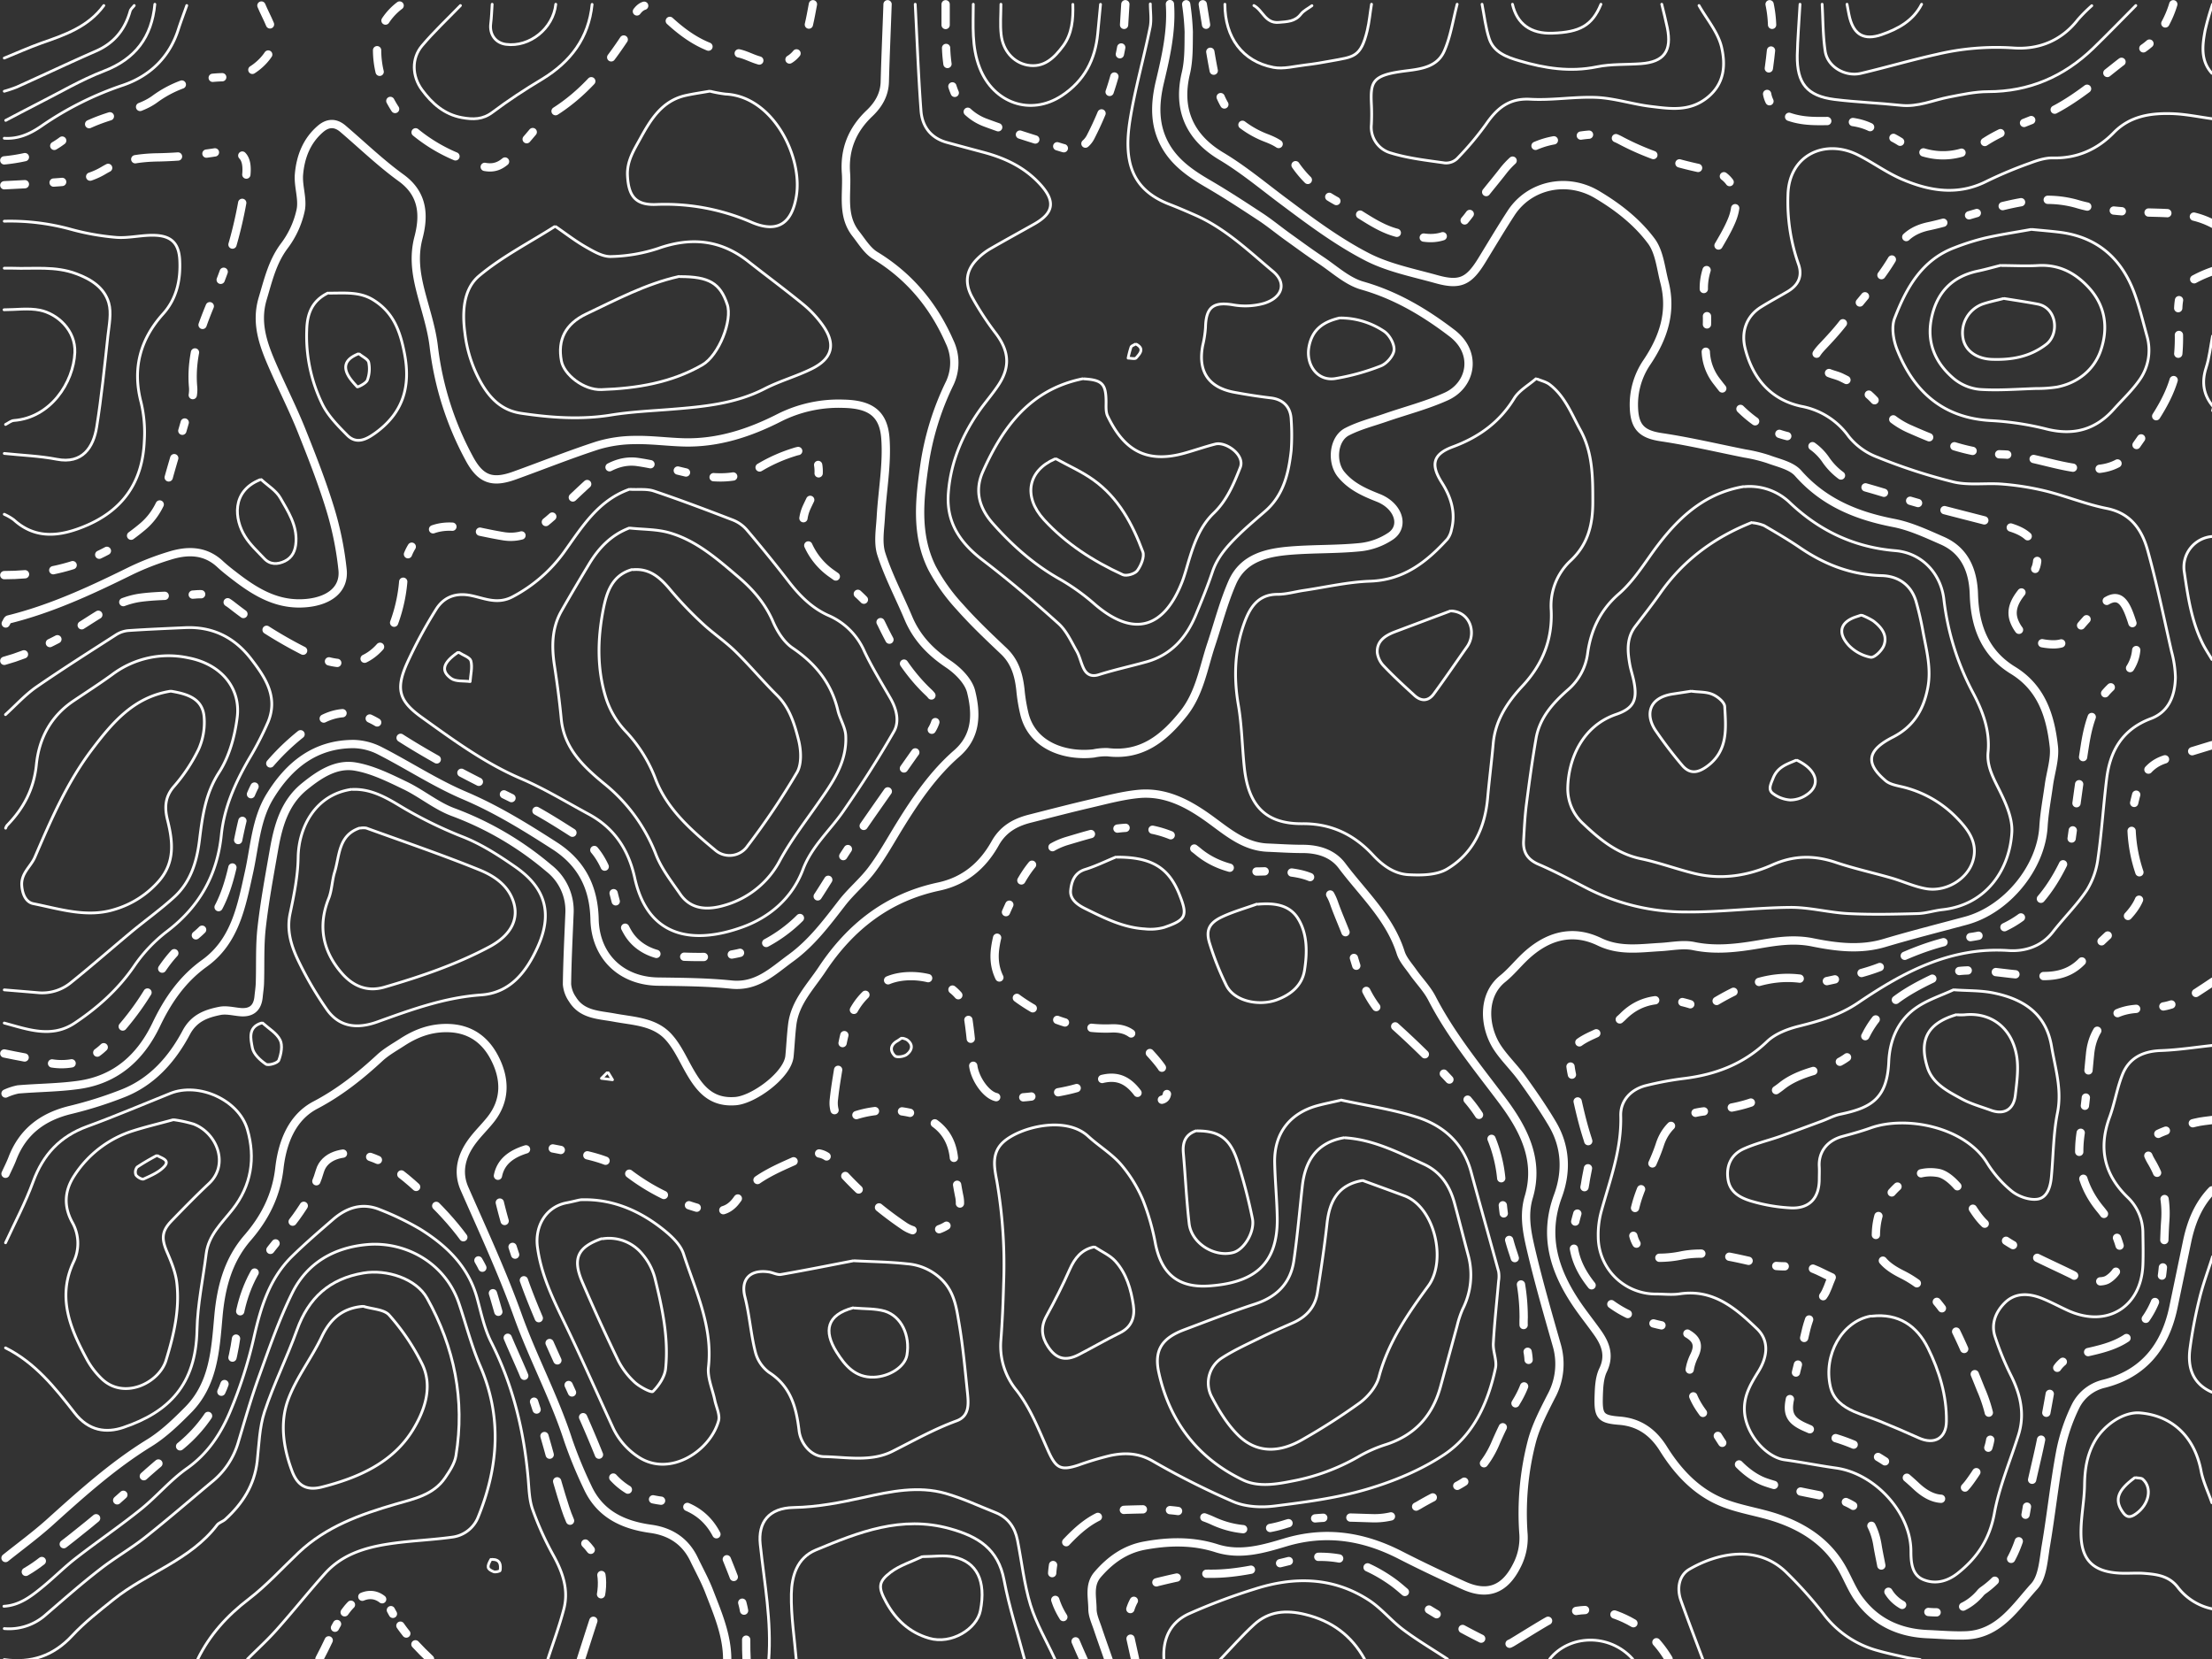<svg id="Layer_1" data-name="Layer 1" xmlns="http://www.w3.org/2000/svg" viewBox="0 0 800 600"><rect x="0" y="0" width="800" height="600" fill="#333333" stroke="none"/><defs><style>.cls-1,.cls-10,.cls-11,.cls-12,.cls-13,.cls-14,.cls-15,.cls-16,.cls-17,.cls-18,.cls-19,.cls-2,.cls-20,.cls-21,.cls-22,.cls-23,.cls-24,.cls-25,.cls-26,.cls-27,.cls-28,.cls-29,.cls-3,.cls-4,.cls-5,.cls-6,.cls-7,.cls-8,.cls-9{fill:none;stroke:#fff;stroke-linecap:round;stroke-linejoin:round;}.cls-1,.cls-10,.cls-11,.cls-12,.cls-13,.cls-14,.cls-15,.cls-16,.cls-17,.cls-18,.cls-19,.cls-2,.cls-20,.cls-21,.cls-22,.cls-23,.cls-24,.cls-25,.cls-26,.cls-27,.cls-28,.cls-29,.cls-3,.cls-4,.cls-5,.cls-7,.cls-8,.cls-9{stroke-width:3px;}.cls-2{stroke-dasharray:6.94 9.91 2.97 9.91;}.cls-3{stroke-dasharray:14.86 9.91 6.94 9.91 2.97 9.91;}.cls-4{stroke-dasharray:6.87 9.81 2.94 9.81;}.cls-5{stroke-dasharray:14.72 9.81 6.87 9.81 2.94 9.81;}.cls-7{stroke-dasharray:7.1 10.15 3.04 10.15;}.cls-8{stroke-dasharray:15.22 10.15 7.1 10.15 3.04 10.15;}.cls-9{stroke-dasharray:7.13 10.19 3.06 10.19;}.cls-10{stroke-dasharray:15.28 10.19 7.13 10.19 3.06 10.19;}.cls-11{stroke-dasharray:6.92 9.89 2.97 9.89;}.cls-12{stroke-dasharray:14.83 9.89 6.92 9.89 2.97 9.89;}.cls-13{stroke-dasharray:15 10 7 10 3 10;}.cls-14{stroke-dasharray:6.79 9.7 2.91 9.7;}.cls-15{stroke-dasharray:14.55 9.7 6.79 9.7 2.91 9.7;}.cls-16{stroke-dasharray:7.24 10.34 3.1 10.34;}.cls-17{stroke-dasharray:15.5 10.34 7.24 10.34 3.1 10.34;}.cls-18{stroke-dasharray:7.57 10.81 3.24 10.81;}.cls-19{stroke-dasharray:16.21 10.81 7.57 10.81 3.24 10.81;}.cls-20{stroke-dasharray:7.88 11.26 3.38 11.26;}.cls-21{stroke-dasharray:16.89 11.26 7.88 11.26 3.38 11.26;}.cls-22{stroke-dasharray:6.51 9.3 2.79 9.3;}.cls-23{stroke-dasharray:13.95 9.3 6.51 9.3 2.79 9.3;}.cls-24{stroke-dasharray:5.82 8.31 2.49 8.31;}.cls-25{stroke-dasharray:12.46 8.31 5.82 8.31 2.49 8.31;}.cls-26{stroke-dasharray:8.02 11.45 3.44 11.45;}.cls-27{stroke-dasharray:17.18 11.45 8.02 11.45 3.44 11.45;}.cls-28{stroke-dasharray:3.55 5.07 1.52 5.07;}.cls-29{stroke-dasharray:7.61 5.07 3.55 5.07 1.52 5.07;}</style></defs><title>small</title><path class="cls-1" d="M435,1.54c.42,2.46.81,4.93,1.19,7.41"/><path class="cls-2" d="M437.73,18.73c.69,4.12,1.45,8.22,2.4,12.27a24.22,24.22,0,0,0,5.58,10.78"/><path class="cls-3" d="M449.35,45.14A34.73,34.73,0,0,0,458,49.91c3.68,1.42,6.52,3,8.52,6.58,4.36,7.76,10.66,13.18,18.81,17.28,7,3.55,13.1,9.07,21.13,10.73,3,.62,6,1.15,9,1.49,8.12.92,12.84-3.88,17.05-9.93,3.38-4.86,7.31-9.35,10.93-14A29.88,29.88,0,0,1,563,50.59c7.62-1.24,15.64-3.8,22.91.08,10.32,5.51,21.15,8.8,32.56,10.94,8.49,1.6,11.16,9.92,7.93,17.87-1.7,4.19-4.2,8.06-6.43,12-3.09,5.49-4.67,10.93-3.22,17.56,1.15,5.25.39,11,.18,16.45a18.62,18.62,0,0,0,4,12.5c7.1,9.24,14.67,17.69,27,20.08a19.79,19.79,0,0,1,12.52,8.41c3.7,5.26,8.87,8.3,15,10,6.7,1.89,13.3,4.11,20,5.94,9.63,2.63,19.34,5,29,7.56,5.13,1.38,10.31,3,11.93,9a10.12,10.12,0,0,1,0,5.93,32.93,32.93,0,0,1-5,9c-2.8,3.39-4.51,6.94-2.81,11,2.11,5.1,6.55,7.44,11.91,8,3.72.41,7,0,9.56-3.44a76.51,76.51,0,0,1,8-9c6.61-6.44,9.63-5.06,12.22,2.05,3.4,9.35,4.31,17.29-4.82,24.31-7.6,5.85-10,13.93-11.38,22.6-1.87,11.8-3.38,23.66-5.06,35.49a10.19,10.19,0,0,1-.51,2.49C741.52,324,731.22,336.61,712,339c-10.07,1.27-19.41,4.75-28.62,9.21-6.92,3.35-14.81,4.91-22.42,6.57-3.11.68-6.64-.44-10-.84-11.08-1.35-20.74,2.55-30,8a11.58,11.58,0,0,1-10,1.15c-8.52-2.59-17.08-2.36-23.87,4.43-3.38,3.37-7.37,5.08-11.53,7-7.54,3.53-8.76,6.17-7,14.38,1.64,7.71,3.17,15.49,5.61,23,1.79,5.5,0,10.45-.77,15.53s-2.69,10-3.85,15c-1.61,7-.06,13.49,3.94,19.5,7.29,10.95,18,15.85,30.51,18a19.22,19.22,0,0,1,6.47,2.5c3.06,1.86,4.2,4,2.22,8-3.36,6.9-1.75,13.68,2.77,19.95,4.08,5.66,7.26,12,11.71,17.32,3,3.55,7.12,6.92,11.42,8.39,7.87,2.69,16.23,4,24.42,5.71,7.94,1.65,14.35,6.74,16,17,.59,3.68,1.49,7.31,2,11,1,7.8,6.54,11.62,13.08,12.75,7.89,1.36,16,.67,22-6.25a5.63,5.63,0,0,1,1-1c10.81-7.51,14.16-18.78,16.08-31,1.22-7.74,3.33-15.33,4.89-23,1.45-7.14,2.8-14.31,4-21.5.91-5.5,4.32-8.72,10-10.07,7.33-1.74,14.77-2.85,20.65-8.79,5.71-5.77,8.27-12.6,9.26-20.14.84-6.43.66-13,1.14-19.48A36.34,36.34,0,0,0,778,420c-2.94-5.07-2.08-7.87,3.49-10.35a41.1,41.1,0,0,1,6.74-2.2"/><path class="cls-1" d="M793.06,406.24l.9-.22c2.12-.53,4.32-.7,6.49-1"/><path class="cls-1" d="M392,600.46c-1.06-2.26-2-4.57-3-6.85"/><path class="cls-4" d="M384.57,584.83l-.18-.3c-3.83-6.23-4.63-12.65-3.35-19.56a9.26,9.26,0,0,1,1.25-3.62"/><path class="cls-5" d="M385.62,557.75c4-4.21,8.28-8.13,13.91-10.21A27.07,27.07,0,0,1,408,546c8.38-.24,16.81-.48,25,1.95a39.49,39.49,0,0,1,5.49,2c8.49,4,17.3,4.13,26,1.38,10.56-3.35,21.33-2.52,32-2.24,6.22.16,11.35-1.87,16.51-4.65A100.59,100.59,0,0,1,523.51,539c8.45-3.34,14.1-9.13,17.56-17.53A138,138,0,0,1,549,506c3.43-6,4.93-12.12,3.06-19a38.31,38.31,0,0,1-1-10.47,73.46,73.46,0,0,0-3.87-23.56,76.88,76.88,0,0,1-4-21.94,51.18,51.18,0,0,0-12.88-33.86,313.75,313.75,0,0,0-28-28c-7.89-7-10.78-16.06-13.48-25.6-1.64-5.81-4.38-11.31-6.37-17-3.29-9.43-11.23-10.82-19.53-11.43-4.14-.3-8.39.39-12.48-.16-6.18-.83-12.05-2.81-17-6.89A37.78,37.78,0,0,0,409,299.33c-7.68.08-15.47,2.55-23,4.78-9.24,2.75-14.59,9.74-18.69,18.31-3.19,6.67-6.41,13.11-7.4,20.56-1.08,8.13,2.37,14,8.59,18.46,10,7.09,21.1,11,33.46,10.5,3.64-.14,6.6.76,9,3.54,2.94,3.38,6.23,6.5,8.88,10.09,1.27,1.72,1.76,4.22,2,6.43s1,5.32-1.94,5.8c-2.52.41-6.66.11-7.73-1.47-4.83-7.13-10-8.06-17.84-4.59-6.12,2.72-13.17,3.54-19.91,4.64a62.59,62.59,0,0,1-13.48.51c-4-.22-8.62-6.94-9-11.9-.51-6-1-12.05-2-18-2.15-12.52-18.9-16.34-28.46-12.57C309,359.34,305.77,369.85,304,381.49c-.81,5.34-1.84,10.65-2.4,16a10.38,10.38,0,0,0,1.13,6.34c.55.84,3.62.65,5.24.06a37.62,37.62,0,0,1,20-1.66c9.26,1.8,16.51,6.78,17.12,17.74A110.93,110.93,0,0,0,347,433c1,5.68-2.25,9.45-6.61,11.28-4.14,1.74-9.29,1.94-13.36-.84a124.6,124.6,0,0,1-25.57-22.91c-2.62-3.13-5.83-4.5-10-2.55-9,4.25-18.76,7.38-25,16-3.58,5-8.24,4.59-13.51,3.08a75.66,75.66,0,0,1-25.44-12.63c-7.16-5.48-15.64-6.8-24-8.39-3.76-.71-7.91-1.75-11.44-.87-11,2.73-13.91,8.79-11.42,19.28,2.21,9.31,5.31,18.44,8.44,27.5,2.47,7.13,5.43,14.09,8.46,21,6.22,14.21,13.05,28.18,18.83,42.56,4.43,11,12.63,16.14,23.64,17.35,10,1.09,16.89,5.73,20.47,15.1,2.92,7.63,6.41,15.15,8.29,23a40.08,40.08,0,0,1,.95,7"/><path class="cls-1" d="M269.87,593c0,2.5,0,5,.15,7.5"/><path class="cls-1" d="M429,1.54a90.46,90.46,0,0,1,.93,10c-.06,5,.09,10.16-1.06,15-3.17,13.3,1.63,23.21,12.72,29.88,8.38,5,15.73,11.26,23.49,17,9.33,7,18.81,14,29.06,19.33,7.77,4.07,16.79,5.83,25.37,8.22s11.75.8,16.49-6.94c3.48-5.68,6.88-11.41,10.52-17,6.69-10.23,20.28-13.08,31.06-6.67,7.64,4.54,14.51,9.93,19.65,16.84,2.93,3.94,3.42,9.77,4.73,14.81,2.78,10.72-.32,20.09-6.36,29.06a27.19,27.19,0,0,0-4.67,16.43c.27,7.1,3,9.6,10,10.63C611,159.63,621,162,631,164a56.46,56.46,0,0,1,8.48,2.05c3.76,1.4,8.41,2.34,10.84,5.1,9.35,10.6,21.2,15.4,34.65,18,6,1.17,11.81,3.9,17.5,6.39,8.34,3.66,11.17,11.16,11.41,19.44.34,11.59,4,21.23,14.14,27.45,10.39,6.36,13.56,16.59,14.78,27.56.5,4.54-1.16,9.31-1.8,14-.69,5-1.65,10-1.95,15-.88,14.84-13.28,30-28.05,34-9.84,2.65-19.72,5.14-29.48,8.05-8.75,2.61-17.46,1.49-26-.23-6.58-1.33-12.71-.42-19,.66-8,1.36-15.87,2.39-24,.69-3.8-.79-8,.13-12,.35-7.43.41-14.75,1.62-22.05-1.89-10-4.82-19.09-2-26.93,5.4-2.74,2.59-5.13,5.59-8.05,7.94-7.83,6.29-6.63,17.87-1.89,25,2.61,3.92,6.12,7.24,8.88,11.08,3.85,5.37,7.64,10.81,11,16.5,4.84,8.22,5.18,17.22,2,25.92-5.37,14.46-1.43,27,6.63,39,2.53,3.76,5.41,7.28,8,11,2.72,4,4.06,8.07,1.67,13.05-1.33,2.77-1.48,6.25-1.58,9.43-.22,7.09.54,8.33,7.44,8.87,7.36.57,12.3,4.33,15.95,10.15,5.27,8.43,11.91,15.51,21.1,19.32,6.34,2.62,13.37,3.51,19.91,5.72,10.17,3.44,18.74,9.15,24,18.93,2,3.67,3.55,7.68,6.09,10.93C678.67,586.75,687,590.55,697,591c4.66.19,9.34.63,14,.45,12-.47,17.87-10.22,24.7-17.71,3.09-3.39,3.35-9.66,4.22-14.74,1.92-11.29,3.09-22.71,5.21-34a65.47,65.47,0,0,1,5.53-16.44,15.39,15.39,0,0,1,10.32-8.12C775.26,496.8,783,487.05,786,473q2.5-12,5-24c1.45-6.92,4-13.32,9-18.5"/><path class="cls-6" d="M800.45,43c-5-.67-10-1.75-15-1.9-7.72-.23-15.16.88-21,6.88s-13.19,9.36-22,9.14c-2.81-.07-5.77.93-8.47,1.94a151.74,151.74,0,0,0-15.49,6.5c-10.36,5.25-20.54,3.56-30.48-.67-5.6-2.38-10.61-6.09-16.07-8.85-11.73-5.92-24.95-.16-25.3,14.45a68.19,68.19,0,0,0,3.79,25c1.52,4.3.08,7.62-4,10-3.16,1.85-6.38,3.59-9.49,5.52-5.64,3.5-7.2,9.34-5.8,14.93,2.64,10.56,9,18.57,20.3,21a27.1,27.1,0,0,1,17.18,10.92A24.23,24.23,0,0,0,679,165.35a202.55,202.55,0,0,0,27.48,8.95c5.72,1.34,12,.28,17.94.8a99.4,99.4,0,0,1,15.48,2.5c7.41,1.85,14.58,4.8,22,6.27,8.76,1.73,12.77,7.77,14.83,15.18,3.34,12,5.85,24.28,8.61,36.46a39.77,39.77,0,0,1,1.43,9.49c-.15,6.52-2.31,12.43-8.93,14.92-10.15,3.81-14.67,11.51-15.92,21.59-1.2,9.64-1.78,19.36-3.17,29a28.33,28.33,0,0,1-4,11.41c-3.59,5.38-8.32,10-12.3,15.13-4.14,5.34-10.29,7.11-16,6.73-21-1.4-38.07,7.78-54.42,18.87-6.72,4.56-13.95,6.61-21.55,8.51-4,1-8.48,2.71-11.39,5.51-8.55,8.2-18.69,12-30.14,13.39a118.91,118.91,0,0,0-13.49,2.5c-5.65,1.36-9.45,5.53-9.3,10.95.35,12.35-4,23.51-7.14,35a32.44,32.44,0,0,0-1,9A20.79,20.79,0,0,0,599,468c2.83,0,5.72.36,8.49-.06,12.09-1.82,20.2,5.16,27.95,12.62,4.17,4,4.14,9.57.54,15.42-2.67,4.34-5.25,8.47-5.09,14,.24,8.47,7.83,17.1,14.61,18,6.19.85,12.32,2.08,18.51,2.95,14.27,2,27.07,16.34,27.11,30,0,3.8.21,8.59,4.44,10.35s8.59.78,12.48-2.3c7.06-5.61,11.48-12.25,13.22-21.5C723,537.8,727,528.47,730,519c2.46-7.8.64-15-2.93-22a103.06,103.06,0,0,1-5.5-13.49c-1.62-4.78.28-9.16,3.54-12.37,3.75-3.7,8.69-3.44,13.38-1.57,3.25,1.3,6.32,3,9.52,4.45,14.33,6.39,26.39-1.59,27-16.49.15-3.83.06-7.67,0-11.5a17.81,17.81,0,0,0-5.51-13c-8.58-8.29-10.61-17.87-6.53-29,1.84-5,2.66-10.47,4.66-15.44,2.41-6,7.4-8.41,13.89-8.64s12.67-1.24,19-1.9"/><path class="cls-1" d="M2,395.49A20.66,20.66,0,0,1,6.55,394c7.32-.62,14.72-.61,22-1.65,13.38-1.91,22.29-9.93,28-21.89,4.14-8.65,9.38-16.32,17.42-22.09,11.1-8,13.36-20.62,16.08-32.9,2.06-9.28,2.49-19.14,7.57-27.45,6.88-11.25,16.4-19,30.41-18.93a22,22,0,0,1,9.45,2.48c10.29,5.26,20,11.68,30.63,16.19,11.55,4.92,22,11.38,32.47,18.12,9.87,6.35,14.19,15.23,14.45,26.59.31,13.39,9.64,22.36,23,22.54,8.84.12,17.71.18,26.48,1.08,9.28.95,15-4.88,21.52-9.61,7.5-5.45,12.94-12.75,18.55-20,3.32-4.27,7.63-7.78,10.84-12.12,3.73-5,6.78-10.58,10.09-15.93,5.84-9.45,12.11-18.61,20.54-25.95,7.28-6.34,7.11-14.56,5.14-22.46-1-3.8-4.8-7.56-8.29-9.9-6.45-4.33-11.4-9.51-14.4-16.66-3.24-7.71-7.2-15.16-9.75-23.08-1.31-4.08-.44-8.94-.19-13.42.53-9.51,2.36-19.08,1.65-28.48-.69-9.08-5.62-12.27-15.19-12.46A47.77,47.77,0,0,0,282,151c-10.84,5.54-22.17,9.27-34.5,9-6-.15-12-1-18-.86a47.19,47.19,0,0,0-13.46,2c-10.12,3.29-20,7.26-30,10.86-8.19,2.95-12.37,1.31-16.48-6.49a112.46,112.46,0,0,1-12.66-40c-.79-6.93-3.14-13.69-4.86-20.51-1.58-6.31-2.44-12.38-.69-19.05,2.09-8,1.78-15.74-6.21-21.57C137.7,59,131,52.52,124,46.54c-2.63-2.24-5.35-2.23-8,0-5.1,4.31-7.32,10.19-7.87,16.5-.37,4.27,1.45,8.84.62,12.94a32.93,32.93,0,0,1-5.91,12.93C98.48,94.71,97,101.35,95,108c-2.87,9.67.81,18.07,4.56,26.51,3.12,7,6.58,13.9,9.43,21,3.76,9.4,7.47,18.85,10.43,28.51a117.44,117.44,0,0,1,4.47,22c.75,7.07-4.71,11.25-12.83,12.07-10.38,1.05-18.34-3.71-26-9.6-1.88-1.44-3.76-2.9-5.49-4.51-5.53-5.13-12-5-18.49-2.92a97.32,97.32,0,0,0-14,5.49c-14.21,7-28.54,13.67-44,17.49-.43.11-.68,1-1,1.45"/><path class="cls-1" d="M401,600.46c-1.33-3.83-2.71-7.65-4-11.5-.76-2.3-1.89-4.66-1.9-7,0-4.21-1.37-8.73,1.87-12.5,4.56-5.31,10-9.19,17-10.47,8.72-1.6,17.39-1.8,26,.95s16.94.27,24.94-2.13c14.69-4.39,28.25-2.2,41.56,4.62,7.56,3.87,15.25,7.51,23,11,8.52,3.83,14.7,1.46,19-7A21.77,21.77,0,0,0,551,555a103.38,103.38,0,0,1,3.09-34c1.52-5.55,4.29-10.82,6.92-16a24.39,24.39,0,0,0,2-18.54c-3.31-11.62-6.67-23.25-9.41-35-1.39-6-2.59-12.12-.71-18.49,4-13.46-1.88-24.68-9.52-34.9-9-12-18.55-23.58-25.48-37-1.78-3.45-4.64-6.34-6.9-9.55-1.59-2.27-3.62-4.47-4.42-7-4-12.61-13.63-21.3-21.2-31.39-3.39-4.52-8.67-6.13-14.4-6.11-4.17,0-8.33-.29-12.5-.46-8.29-.34-14.26-5.44-20.5-10-7.9-5.77-16.31-10.45-26.49-9.39-5.73.59-11.37,2.11-17,3.43-7.36,1.71-14.68,3.62-22,5.48-5.34,1.35-9.71,3.8-12.58,8.95-4.49,8-11,13.6-20.4,15.61-18.26,3.88-31.84,14.39-42.12,29.85-4.27,6.42-9.86,12-10.86,20.08-.47,3.82-.62,7.67-1,11.49-.75,6.79-12.93,15.63-19.47,16.17-8.67.71-12.83-4.28-16.52-10.66-2.44-4.2-4.43-8.84-7.61-12.39C236.75,369.36,229,369.33,222,368c-5.54-1-11.51-1-14.94-6.57a11.06,11.06,0,0,1-2-5.47c.11-8.5.55-17,.9-25.5A19.48,19.48,0,0,0,198.5,314a115.67,115.67,0,0,0-34.41-20.21c-6.22-2.26-11.57-6.82-17.61-9.72-5.78-2.78-11.78-5.77-18-6.83-7-1.19-13.08,2.91-18.43,7.26-7.22,5.89-9.48,14.31-11,23-1.63,9.31-3.36,18.62-4.42,28-.75,6.6-.42,13.32-.63,20-.05,1.67-.32,3.33-.48,5-.41,4.29-2.83,6-7,5.51-2.32-.25-4.76-.85-7-.41-5,1-9.37,2.6-12.15,7.82-5.17,9.7-12.34,17.84-22.89,22a144.55,144.55,0,0,1-19,6c-10,2.42-17.25,7.8-21,17.58-.72,1.88-1.65,3.67-2.48,5.51"/><path class="cls-1" d="M1.55,381c2.45.51,4.91,1,7.36,1.45"/><path class="cls-7" d="M18.83,384.6a22,22,0,0,0,19.57-6.75q1.33-1.37,2.64-2.78"/><path class="cls-8" d="M44.39,371.25a99,99,0,0,0,9.93-13.9c3.9-6.68,7.77-13,14.23-17.36,10.78-7.32,14-18.77,16.44-30.51C87.38,298,89,286.35,97,277a81.63,81.63,0,0,1,17.43-15.61c8.59-5.59,16.47-4,24,1.18,15.94,11,33.19,19.51,50.49,28,7.28,3.59,14.15,8.07,21,12.45,7.4,4.72,10.07,12.35,12.11,20.43,1.21,4.78,2.58,9.75,5.08,13.92,3.27,5.46,9.25,8.16,15.34,8.43,12.09.54,24.26,1.14,35.54-5.24A51.8,51.8,0,0,0,296.51,323c3.84-6,7.52-12.1,11.53-18,7.22-10.58,14.61-21,22-31.51,2.26-3.22,4.86-6.21,6.94-9.54,2.74-4.39,2.56-10-1-13.39-7.47-7-12.61-15.41-17-24.54-3.87-8.05-10.9-13.45-18-18.45a25,25,0,0,1-10.27-15.13,14.68,14.68,0,0,1,1-8.89c2-4.4,4.56-8.45,4.37-13.57-.21-5.86-3.35-8.35-9-6.43a57.82,57.82,0,0,0-11.47,5c-8,4.84-16.37,4.83-25,2.91-6.67-1.48-13.27-3.4-20-4.37-6.12-.88-11.43,2-15.94,5.92-5.15,4.49-9.95,9.39-15.06,13.93-4.95,4.39-10.32,8.15-17.47,7-5-.81-10-2-15-3-12.12-2.45-20.5,4.63-21.15,17a57.13,57.13,0,0,1-3.51,17.44C137,239.31,126.21,243.29,113,237a157.34,157.34,0,0,1-29-18,18.72,18.72,0,0,0-13.52-4c-6.49.49-13,.31-19.48,1.14-7.7,1-14.1,5.32-20.51,9.4a123,123,0,0,1-17.18,9.23"/><path class="cls-1" d="M8.67,236.65Q5.17,238,1.55,239"/><path class="cls-1" d="M800,269.5l-7.17,2.19"/><path class="cls-9" d="M783,274.62c-7.45,2.37-9.49,8.7-11.06,15.38a39.53,39.53,0,0,0-.88,5.41"/><path class="cls-10" d="M770.93,300.5a54.34,54.34,0,0,0,3,15.51c2.25,6.75-.91,11.93-5.48,16.47-4.93,4.9-10.29,9.4-14.91,14.58-6.42,7.2-14.39,6.12-22.58,5.49-10.7-.82-21.4-3.79-32,1.35C689.13,358.61,680.12,364,675,374c-3.57,7-9,10.73-16.53,12.61-4.86,1.22-10.08,3-13.89,6-8.39,6.74-18.09,8.29-28.14,9.32-7.24.74-13.63,4.28-16.13,12-2.39,7.36-6.64,14.17-8.62,21.61-1.52,5.71-2.94,12.49,2.81,17.35a9.48,9.48,0,0,0,5.44,2,39.71,39.71,0,0,0,8.49-.91c10.71-2,20.75,1.6,31,3.5a35.85,35.85,0,0,0,5.5.5c1.9.05,3.85-.18,5.73-.15"/><path class="cls-1" d="M655.67,458.82c2.31.88,4.52,2.15,6.8,3.16-1.05,2.25-1.68,4.9-3.1,6.81"/><path class="cls-11" d="M654.3,477.21c-1.53,4.28-2.12,8.88-3.3,13.28-.95,3.55-1.76,7.13-2.56,10.72"/><path class="cls-12" d="M647.35,506c-1.16,5.56.29,8,6.12,10.43a64.07,64.07,0,0,0,8,3c12.12,3.21,22.43,9.46,31.51,18,7,6.61,13.77,6.2,19.4-1.53,4.8-6.59,8.89-13.77,7.48-22.43a52.73,52.73,0,0,0-3.45-11c-2.84-7.06-5.64-14.17-9-21C703,472.78,697,465.45,688,460.94c-4.43-2.22-8.85-5.14-9.38-10.47-.63-6.32.31-12.82,4.45-17.91,4.48-5.51,10.32-9.66,17.87-8.36,2.73.47,5.5,3.06,7.43,5.37,3.22,3.85,5.31,8.69,8.73,12.29a51.56,51.56,0,0,0,11.93,9c6.61,3.73,13.61,6.76,20.43,10.11,1.2.59,2.3,1.79,3.51,1.9,3.14.27,7,1.22,9.34-.16A10.32,10.32,0,0,0,766.73,451a37.14,37.14,0,0,0-6.92-13.44c-7.46-8.88-9.06-18.53-7-29.64,1.66-8.88,2.18-18,3.12-27,1-9.25,6.75-15.1,16-16,3.83-.37,7.74-.33,11.47-1.12a27.59,27.59,0,0,0,6.43-2.38"/><path class="cls-1" d="M794.19,359.12c2.12-1.31,4.16-2.77,6.26-4.13"/><path class="cls-1" d="M321,1.54c-.33,9.33-.75,18.66-1,28-.11,4.74-2.34,8.4-5.56,11.46-6.21,5.9-9.11,13-8.49,21.53.53,7.44-1.68,15.34,3.55,22,2.19,2.78,4.17,6.13,7.06,7.88,12.38,7.54,21.1,18.09,26.84,31.16a17.44,17.44,0,0,1,.1,15,100.63,100.63,0,0,0-9,28.49c-1.9,13-3.54,26.12,2.61,38.43a67.27,67.27,0,0,0,10,14c5,5.65,10.48,10.84,15.94,16,4.07,3.88,5.42,8.72,6,14a61.25,61.25,0,0,0,1.51,9c3.13,11.87,15.62,15.12,25,14a21.51,21.51,0,0,1,5-.45c12.37,1.51,20.47-5.16,27.51-14,5.83-7.35,7.15-16.47,10-25,2.49-7.5,4.47-15.23,7.63-22.44,4-9,12.65-10.81,21.37-11.49,8.31-.65,16.7-.38,25-1.23a24.37,24.37,0,0,0,10.91-4c5.18-3.57,2.81-10.87-4.42-13.79-5.07-2-9.91-4.11-13.52-8.52s-2.85-12.84,2.11-15.41c4.36-2.26,9.25-3.49,13.94-5.11,7.32-2.53,14.9-4.47,21.93-7.64,9.13-4.11,11.51-15.76,2.11-22.93-9.91-7.56-20.29-13.73-32.47-17.2-5.46-1.56-10.13-6-15.06-9.25-4.08-2.71-8-5.62-12-8.48-3.19-2.3-6.24-4.81-9.52-7-6.26-4.11-12.53-8.22-19-12-6.09-3.53-11.83-7.41-15.42-13.58-4.31-7.42-4.1-15.29-2.14-23.49,2.18-9.16,4.28-18.41,3.6-28"/><path class="cls-6" d="M331,1.54c.67,12.83,1.14,25.68,2.09,38.49.42,5.72,3.55,9.91,9.41,11.5q6.49,1.77,13,3.5c7.83,2.07,14.89,5.33,20.55,11.46s5.27,10.43-2,14.54c-5.33,3-10.7,5.94-16,9a22.79,22.79,0,0,0-4.49,3.49c-4.07,4-4.88,8.64-2,13.93a105.34,105.34,0,0,0,8.49,13c4.93,6.44,5.45,12.28.92,19-1.85,2.76-4,5.32-6,8-6.73,9.27-11.16,19.45-12,31-.76,10.53,4.28,17.88,12.41,24.09,9.49,7.25,18.59,15,27.46,23,2.85,2.57,4.58,6.46,6.55,9.91,1.14,2,1.55,4.39,2.6,6.44s2.78,3,5.48,2.1c5.58-1.76,11.32-3,17-4.58,9-2.45,14.53-8.69,18-17,2.12-5.11,4.23-10.25,6-15.51,1.91-5.78,5.88-9.93,10.08-14,2.89-2.78,6-5.38,9-8,6.7-5.82,8.51-13.78,9.43-22a79.13,79.13,0,0,0,0-11c-.14-4.73-2.91-7.49-7.47-8-4.35-.52-8.69-1.2-13-2-9.46-1.72-13.36-7.58-11.52-17a38.32,38.32,0,0,0,1-6.5c.15-7.38,2.89-9.36,10.07-8.13a25.11,25.11,0,0,0,10.93-.51c6.72-2,8.57-7.29,3.37-11.65-8.76-7.34-17.14-15.44-27.83-20.19-3.14-1.39-6.29-2.76-9.5-4-14.3-5.49-16.61-16.22-14.35-30.49,1.79-11.28,5-22.33,7.27-33.54.56-2.72.08-5.65.08-8.48"/><path class="cls-1" d="M263,600.46c.07-8.91-3.43-16.92-6.55-25-1.53-3.95-3.61-7.69-5.45-11.52-3.13-6.54-8.52-10-15.5-11-10.1-1.38-18.5-5.27-23-15.05a162,162,0,0,1-7-17c-5-15.49-12.78-29.88-18.23-45.09-5.63-15.71-12.61-30.7-19.28-45.9-2.73-6.24-1-12.18,3-17.45,2-2.64,4.39-4.95,6.45-7.54,5.65-7.12,5.26-15,1.38-22.41-3.28-6.3-8.58-10.36-16.36-10.67-6.39-.25-11.84,1.75-17,5.11-2.71,1.77-5.61,3.37-8,5.54-7.16,6.63-14.6,12.57-23.41,17.2-8.51,4.47-11.94,13.56-13,22.76-1.12,10-5.36,18.17-11.7,25.44C82.42,456,79.94,465.63,79,476c-1.09,12.13-1.7,24.57-11,33.94-4.32,4.35-8.85,8.74-14,11.92-13.37,8.24-24.87,18.66-36.45,29.09C12.58,555.36,7.22,559.3,2,563.47"/><path class="cls-6" d="M89.54,600c3.5-3.5,7.18-6.84,10.46-10.53,6-6.71,11.57-13.75,17.57-20.43,6.75-7.51,16-9.76,25.47-11,6.81-.88,13.69-1.17,20.48-2.11a11.65,11.65,0,0,0,9.48-7.44c7.31-18.07,8.61-36.15.64-54.53-3.13-7.22-5.09-15-7.61-22.45-5-14.92-19.46-22.51-33-21.42-12.05,1-21.93,6.56-27.33,17.5-4.82,9.76-8.39,20.17-12.1,30.44-2.85,7.87-5.14,16-7.55,24a28.75,28.75,0,0,1-9.52,14c-8,6.68-15.87,13.5-24,19.94-5.25,4.14-11.14,7.49-16.4,11.62C29.4,572.78,23,578.45,16.55,584a19.9,19.9,0,0,1-15,5"/><path class="cls-13" d="M210,600.46c2-6.17,3.91-12.36,6-18.49,3.07-8.9,2.34-17.09-4.56-24-4.79-4.78-6.55-11-8.41-17.05-3.54-11.6-6.31-23.45-10.19-34.93-3-8.89-7.4-17.3-10.8-26.07-2.21-5.69-3.23-11.86-5.67-17.43-6.06-13.86-16.09-24.72-27.37-34.57-5.62-4.91-11.44-9.09-19-10.53-6.12-1.17-12.71.61-14.31,6.13C112.06,436.15,103,445,95.5,455c-5.71,7.62-8.55,16-9.65,25.5-2,17.36-7.71,33-22.71,44.15C54.26,531.2,46.51,539.29,38,546.42c-7.82,6.55-15.84,12.87-24,19-3.87,2.9-8.28,5.07-12.45,7.57"/><path class="cls-6" d="M71.54,600c4.3-8.77,10.59-15.67,18.39-21.64,6.52-5,12.11-11.19,18.1-16.86,9.9-9.37,22.27-13.79,35-17.49,6.66-1.93,13.68-3.28,17.94-9.54,1.66-2.44,3.47-5.17,3.93-8,3.29-20.17-.53-39.18-10.43-56.94-4-7.2-14.73-10.52-23-9.13-12.34,2.07-19.88,9-24.06,20.57-3.6,10-8.4,19.54-11.73,29.59-1.87,5.65-2,11.92-2.66,17.94-1,8.61-5.29,15.32-11.54,21-.88.8-2.26,1.14-2.94,2-9.75,12.85-25.51,17.32-37.51,27-5.15,4.15-10.45,8.24-14.92,13.06-6.83,7.37-14.91,10-24.6,8.66"/><path class="cls-6" d="M198,600.46c2-6.17,4.29-12.26,5.92-18.52,1.82-7-.41-13.33-3.84-19.52a111.36,111.36,0,0,1-7.45-16.5c-1.21-3.41-1.29-7.27-1.6-11-1.49-17.33-5.48-33.91-13.4-49.56-2.49-4.92-3.61-10.56-5.1-15.94-3.15-11.41-11-18.94-20.58-24.9a100.67,100.67,0,0,0-14.47-7c-6.32-2.65-12-.86-17,3.47s-10.2,8.79-15,13.52c-8.15,8.08-11.22,18.5-13.7,29.42a161.81,161.81,0,0,1-8.5,26.46c-3.38,8.08-8.12,15.37-15.73,20.72-6,4.24-10.88,10.13-16.66,14.78-7.6,6.12-15.69,11.62-23.41,17.61-4.19,3.25-7.95,7.06-12.06,10.43s-8.32,6.67-14,7"/><path class="cls-1" d="M800.45,81a29.91,29.91,0,0,0-7-2.66"/><path class="cls-14" d="M783.85,77.09c-2.28-.12-4.58-.17-6.89-.23a144.94,144.94,0,0,1-17.3-1.28"/><path class="cls-15" d="M754.88,74.71q-1.94-.42-3.85-1c-10.71-3-20.53-.81-30.56,1.8-7.71,2-15.26,4.68-23,6.33-5,1.06-8.77,3.51-10.86,7.69-5.17,10.33-13.14,18.5-20.13,27.42-2.33,3-4.9,5.76-7.49,8.5-3.9,4.14-3.68,6.06,1.54,9,1.68.94,3.72,1.22,5.46,2.07,5.22,2.54,10,5.38,13.72,10.31a29.44,29.44,0,0,0,11.36,8.5c10.45,4.61,21,8.68,32.92,9,9,.22,17.94,3.79,27,5,8,1.1,15.77.29,21-7.35,5.84-8.54,12.45-16.78,14.81-27a64.58,64.58,0,0,0,1.07-17.45c-.33-6.77-.08-10.68,2-13.48"/><path class="cls-1" d="M793.56,101A44.24,44.24,0,0,1,800.45,98"/><path class="cls-1" d="M1.55,208q3.8,0,7.5-.31"/><path class="cls-16" d="M19.27,206.22a72.61,72.61,0,0,0,23.86-9.58"/><path class="cls-17" d="M47.41,193.74q2.1-1.53,4.13-3.23c4.54-3.8,7.05-8.78,8.56-14.48,2.13-8.05,4.66-16,6.93-24,1.12-4,3.16-8.1,2.81-12-1.09-12.15,3.25-22.87,7.81-33.47A154.09,154.09,0,0,0,89,64c1-7.93-2-10.31-10-9.09a154,154,0,0,1-21.49,2c-7.11.08-13.89,1.06-20,4.7-5.65,3.4-11.78,4-18,4.41l-5.34.32"/><path class="cls-1" d="M9,66.62,1.55,67"/><path class="cls-6" d="M2,487.48C12.72,492.83,19.93,501.92,27,511c5.15,6.66,11.57,7.29,17.53,5.29,16.59-5.58,26.34-15.56,26.72-35.34.18-9.18,2.19-18.33,3.32-27.5.83-6.74,5.63-11.08,9.5-16,6.86-8.7,8.4-18.63,5.39-29-3.11-10.7-17.66-17.15-27.89-13-10,4-19.9,8.25-30,11.93-9.87,3.59-16,10.19-19.59,20C9.2,435,5.38,442.15,2,449.48"/><path class="cls-6" d="M1.55,370c8.5,2.28,17.11,5.59,25.47,0s15.87-12.29,21.67-20.85a54.62,54.62,0,0,1,11.94-12.48C72.2,327.78,78.58,316.36,80.05,302c1-10,5.05-18.9,10-27.51A114.44,114.44,0,0,0,97,261c3.69-9.14-1.18-16.2-6.44-23C84.59,230.4,76.78,226.58,67,227c-6.83.31-13.67.59-20.49,1.05a9.86,9.86,0,0,0-4.47,1.49c-9.72,6.25-19.49,12.43-29,19-4,2.81-7.39,6.58-11.06,9.91"/><path class="cls-6" d="M1.55,358c4,.33,8,.65,12,1a16.31,16.31,0,0,0,12-3.55c7.46-6,14.67-12.32,22-18.43,5.11-4.24,10.54-8.11,15.43-12.57,5.91-5.4,8.16-12.58,9.14-20.43,1.06-8.54,2.08-16.91,7.12-24.7,3.68-5.69,5.69-13,6.55-19.84,1.34-10.71-5.85-19.32-17.73-21.57A33.92,33.92,0,0,0,40.53,244c-4.56,3.31-9.31,6.36-14,9.52-8.16,5.52-12.42,13.54-13.37,23-.88,8.81-4.62,15.85-10.62,22a3.83,3.83,0,0,0-.51,1"/><path class="cls-6" d="M527,1.54c-1.5,5.67-2.34,11.62-4.67,16.92-2.88,6.55-10,6.57-15.85,7.44-10.1,1.5-10.86,3.85-10.5,11.63a71,71,0,0,1,0,7.5A9.68,9.68,0,0,0,503,55.33C509.31,57.27,516,58,522.5,58.93a5.78,5.78,0,0,0,4.4-1.48A108.87,108.87,0,0,0,537.39,45c4-5.82,8.33-9.56,16.1-9.11,8,.45,16-1,24-.65,6.54.32,13,2.46,19.52,3.25,7.07.85,14.1,2,20.59-3.29,6.22-5.1,6.45-11.83,5.06-18C621.43,11.75,617.31,7,614.47,2"/><path class="cls-1" d="M603.47,600a39.25,39.25,0,0,0-4.4-6.06"/><path class="cls-18" d="M590.75,587.06q-1.54-.91-3.23-1.7c-7.87-3.68-15.36-4-22.71-1.39"/><path class="cls-19" d="M559.88,586.18q-.7.38-1.4.79c-3.86,2.28-7.66,4.67-11.51,7s-7.74.4-10.92-1.15a242.91,242.91,0,0,1-22-12.43c-3.79-2.36-6.91-5.78-10.58-8.38-11-7.8-23-11-36.49-7.64-9.65,2.36-19.28,4.91-29.47,4.8-6.15-.07-12.42,1.42-18.47,2.89-7.3,1.78-11.07,8.48-11,15.25"/><path class="cls-1" d="M408.88,592.64c.55,2.44,1.08,4.88,1.62,7.32"/><path class="cls-1" d="M144.53,2a22,22,0,0,0-5.11,5.44"/><path class="cls-20" d="M136.38,18.16a34.29,34.29,0,0,0,1.07,8.39,39.84,39.84,0,0,0,8.85,17.36"/><path class="cls-21" d="M150.31,47.86A59.23,59.23,0,0,0,168.53,58c4.4,1.63,8.87,4.28,13.45.94,2.45-1.78,4.41-4.24,6.54-6.44,3.85-4,7.07-9,11.63-11.8,10.75-6.69,18.49-16,25.32-26.23,1.38-2.08,2.06-4.63,3.05-7,2.74-6.46,6.15-7.25,11-2.5C247,12.34,255,18.31,266,19.13c2.55.19,5,1.56,7.51,2.41,10.42,3.51,14.7-.48,17.35-7.27"/><path class="cls-1" d="M292.54,8.89c.58-2.43,1-4.91,1.47-7.36"/><path class="cls-6" d="M1.55,186A18.89,18.89,0,0,1,5,188c7.92,7.21,16.8,5.94,25.49,2.38,13.65-5.59,21.08-15.74,21.7-30.9a46.9,46.9,0,0,0-1.18-14c-3.17-12.15-.38-22.7,8-32C63.92,108,65.38,101.16,65,94c-.34-6-3-8.65-8.93-8.9-4.64-.19-9.37,1.1-14,.76a90.61,90.61,0,0,1-16.49-2.94A82.84,82.84,0,0,0,1.55,80"/><path class="cls-6" d="M381.5,600c-3-6.5-6.72-12.78-8.81-19.56-2.33-7.58-3.15-15.61-4.71-23.43-.93-4.67-3.44-8.19-8-10-6-2.37-11.86-5.15-18-6.9-9.86-2.8-19.73-.74-29.46,1.42-8.41,1.86-16.75,3.52-25.5,3.68-9,.16-12.91,5.4-12.07,13.3,1.48,14,4.17,27.84,3.06,42"/><path class="cls-1" d="M640,1.54a43.49,43.49,0,0,1,.9,7.44"/><path class="cls-22" d="M640.51,18.27c-.37,3.76-.94,7.51-1.45,11.28-.69,5.12,1,8.44,3.88,10.59"/><path class="cls-23" d="M647.06,42.25a25.76,25.76,0,0,0,3.87,1c8.49,1.55,17.38-1.16,25.54,2.78,3.49,1.68,7.19,3,10.46,5.06,10.43,6.5,20.42,7,31.14.11,6.07-3.92,13.15-6.35,19.91-9.12,11-4.52,19.79-12.33,29-19.51a55.92,55.92,0,0,1,6.48-4,24.58,24.58,0,0,0,7.12-6.18"/><path class="cls-1" d="M783.12,8.47A37.14,37.14,0,0,0,786,1.54"/><path class="cls-6" d="M651,1.54c-.33,6.17-.86,12.33-1,18.5-.15,10.14,3.57,14.67,13.46,15.93,8,1,16,1.25,24,2.12,6.19.68,11.7-1.88,17.51-3,4.62-.89,9.32-1.93,14-1.94,14.87,0,27.4-5.42,38-15.62C762.2,12.45,767.29,7.2,772.45,2"/><path class="cls-6" d="M799.95,543.47c-1.33-3.83-3.16-7.57-3.91-11.52C793.74,519.8,785.78,512,774,511c-5.88-.52-13.08,4.23-16.54,10.47-2.71,4.89-3.48,10-3.55,15.52-.08,6.17-1.48,12.35-1.27,18.49.32,9.19,4.89,13.09,14.36,13.49,2.83.12,5.68-.16,8.49.06,4.49.35,8.88.87,12.06,4.92a21.08,21.08,0,0,0,12.94,8"/><path class="cls-6" d="M370.5,600c-2.5-9.5-5.55-18.89-7.36-28.52-2.12-11.31-9.38-15.78-19.6-18.62-17.55-4.88-33,1.26-48.51,7.73-6.81,2.84-8.71,9.5-8.83,15.93-.15,8,1.14,16,1.8,24"/><path class="cls-1" d="M342,1.54c0,2.5,0,5,0,7.5"/><path class="cls-24" d="M342.17,17.34a54.63,54.63,0,0,0,2.22,13.73,23.63,23.63,0,0,0,2.89,6.18"/><path class="cls-25" d="M350,40.42a19.13,19.13,0,0,0,6.58,4c9,3.35,18.27,6.19,27.48,9,4.35,1.35,8.49-.14,10.43-4a118.61,118.61,0,0,0,11.5-35q.11-.68.2-1.37"/><path class="cls-1" d="M406.54,9c.18-2.49.27-5,.46-7.48"/><path class="cls-6" d="M1.55,164c6.33.67,12.75.89,19,2.1,9.27,1.8,13.24-4.34,14.41-11.62,1.75-10.93,2.86-22,4.06-33,.44-4,1.35-8.27.31-11.93C37.75,104.07,33,101,27.57,99,20,96.14,12.25,97.29,4.55,97c-1,0-2,0-3,0"/><path class="cls-6" d="M694.46,600.21c-1.67-.25-3.35-.41-5-.77-3.51-.77-7-1.52-10.5-2.51a36.39,36.39,0,0,1-19.59-13.41,148.13,148.13,0,0,0-13-14.53c-10.73-10.85-25.74-7.07-35.4-1.44-3.73,2.18-4.64,6.91-3,11.39,2.58,7.2,5.31,14.34,8,21.51"/><path class="cls-6" d="M659,1.54c.33,5.67.26,11.39,1.11,17s7.19,9.31,12.87,8c9.2-2.17,18.29-4.85,27.52-6.89A93.09,93.09,0,0,1,728,17.33c9.22.71,17.52-2.54,23.52-10.27a56.92,56.92,0,0,1,5-5"/><path class="cls-1" d="M94.54,2c.94,2.29,2.18,4.54,3.11,6.82"/><path class="cls-26" d="M97,19.72C94,24.21,88.22,28,83,27.93A51.15,51.15,0,0,0,71.25,29"/><path class="cls-27" d="M65.76,30.58a40,40,0,0,0-9.82,5.3c-3.51,2.57-8.12,3.85-12.41,5.07C36.14,43,29.15,45.6,23,50.46a31.67,31.67,0,0,1-8.55,4.75"/><path class="cls-1" d="M9,56.83A63.49,63.49,0,0,1,1.55,58"/><path class="cls-6" d="M523.48,600c-5.33-3.5-10.85-6.76-15.94-10.57-4.43-3.31-8-7.84-12.62-10.81-12.81-8.26-26.78-8.49-40.9-4a215.43,215.43,0,0,0-24,9c-6.95,3.15-9.62,9.32-9.05,16.88"/><path class="cls-6" d="M166.53,2c-4.67,4.83-9.6,9.44-13.92,14.57-3.82,4.53-3.62,11,0,15.91s8.06,8.9,14.46,10.06c4,.72,7.5.75,11.07-1.95,5.75-4.33,11.81-8.29,18-12,10.25-6.26,16.76-14.85,18-27"/><path class="cls-6" d="M536,1.54c.83,4.17,1.27,8.46,2.6,12.46,1.66,5,6.38,6.66,10.91,8,9.16,2.7,18.36,4.15,28,2.17,5.18-1.07,10.64-.74,16-1.14,8.33-.63,11.2-4.58,9.49-13-.58-2.85-1.32-5.67-2-8.5"/><path class="cls-6" d="M352,1.54c0,7.75-.67,15.38,2.34,23.06,5,12.67,18.35,17.45,29.68,10,8.16-5.39,12.1-13,13-22.53.32-3.5.67-7,1-10.5"/><path class="cls-6" d="M67.54,2c-1,2.83-2.08,5.64-3,8.5-3.22,10.22-10.36,17-20.07,20.31A117.73,117.73,0,0,0,15.05,45.54C11,48.35,6.66,50.35,1.55,50"/><path class="cls-6" d="M443,1.54c0,12,6.33,20.67,17.53,22.83,3.63.7,7.64-.42,11.46-.86,3.18-.37,6.35-.9,9.5-1.49,8-1.5,10.63-1.16,13-11,.74-3.11,1-6.32,1.54-9.49"/><path class="cls-6" d="M2,153.52c1-.5,2-1.37,3-1.44,13.3-1,21.59-13.74,22.07-24.55.36-8.08-6.34-14.05-12.61-15.34-4.16-.85-8.63-.16-13-.16"/><path class="cls-6" d="M56,1.54C54.88,13.39,49,21.3,37.61,25.69c-8.31,3.19-16.07,7.82-24.05,11.85-3.86,1.95-7.67,4-11.5,6"/><path class="cls-6" d="M493.49,600c-4.77-8.55-11.84-13.77-21.47-16.12-7-1.7-13.18-1.17-18.47,3.68-4.42,4.05-8.39,8.61-12.55,12.94"/><path class="cls-1" d="M155.53,600c-1.84-1.72-3.61-3.48-5.29-5.31"/><path class="cls-28" d="M146.94,590.79a54.88,54.88,0,0,1-5.48-8.29A15.94,15.94,0,0,0,140,580.2"/><path class="cls-29" d="M138.21,578.39c-4-3.11-8.71-1.22-12.45,3.27A47.33,47.33,0,0,0,120,591"/><path class="cls-1" d="M118.88,593.25c-1.09,2.26-2.17,4.53-3.35,6.71"/><path class="cls-6" d="M362,1.54c0,3.67-.33,7.37.08,11,.64,5.72,4.36,10,9.43,11,6,1.13,9.76-2.58,13-6.95s3.66-9.69,3.5-15"/><path class="cls-6" d="M48.54,2c-.5.67-1.25,1.26-1.46,2-1.92,6.81-5.88,11.67-12.52,14.54C25,22.72,15.56,27.22,6,31.51A46.76,46.76,0,0,1,1.55,33"/><path class="cls-6" d="M800.2,454.48c-1.58,5-3.45,9.93-4.68,15A167,167,0,0,0,792,488c-.84,6.74,1.09,12.47,7.92,15.49"/><path class="cls-6" d="M800.45,194A11.1,11.1,0,0,0,790,207c1.27,8.71,2.56,17.45,6.48,25.49,1,2.08,2.31,4,3.48,6"/><path class="cls-6" d="M178,1.54c-.17,2.33-.22,4.68-.52,7-.51,3.89,1.72,7,5.52,7.5,8.57,1.12,17.09-5.75,18-14.5"/><path class="cls-6" d="M547,1.54c1.65,7.08,6.55,10.75,14.5,10.46,9.81-.35,14.32-2.71,17.5-10.46"/><path class="cls-6" d="M37.55,2c-5.6,7.67-14,10.6-22.48,13.54C10.48,17.17,6,19.2,1.55,21"/><path class="cls-6" d="M668,1.54c.33,1.67.58,3.36,1,5,1.61,6.1,5.29,8.12,11.47,6,6-2.08,11.42-5,14.51-11"/><path class="cls-6" d="M590.48,600c-8.55-9.5-23.09-8.74-30,0"/><path class="cls-6" d="M800.2,121.52c-.75,3.83-1.14,7.78-2.33,11.47-1.7,5.29-1,9.84,2.55,14.06.21.25-.13,1-.21,1.47"/><path class="cls-6" d="M800.2,1.54A94.43,94.43,0,0,0,797.51,11c-1,5.38-1.72,10.86,2.44,15.49"/><path class="cls-6" d="M453.49,2c3.2,1.7,4.11,6.53,9,6.1,3.09-.27,5.92-.26,8.05-3.05,1-1.27,2.61-2,3.94-3"/><path class="cls-6" d="M649.47,275c-3.29,1.4-6.59,2.4-8.19,6.42-.83,2.1-1.91,4.05-.21,5.45a11.74,11.74,0,0,0,6.41,2.46,10.52,10.52,0,0,0,5.94-1.91c5.27-3.52,3.69-9-3.45-12.43"/><path class="cls-6" d="M228.52,206c-7.28,2.09-9.17,8.43-10.36,14.53-2.07,10.63-2.28,21.49,1,31.92a31.5,31.5,0,0,0,7,11.91,51.62,51.62,0,0,1,11,17.58c4.18,10.76,12.81,18.28,21.43,25.45a7.89,7.89,0,0,0,11.8-1.48,271.17,271.17,0,0,0,17.86-26.56c1.77-3.08,1.49-8.08.54-11.8-1.46-5.74-3.22-11.59-7.75-16.09-5.18-5.15-9.88-10.79-15.1-15.9-3.71-3.63-8.11-6.55-11.9-10.1a134.17,134.17,0,0,1-11.48-12c-3.62-4.37-7.4-7.93-13.56-7.44"/><path class="cls-6" d="M127,285.5c-13.2,2-19,14-19.17,24.49-.09,6.84-1.5,13.74-2.93,20.48-1.26,6,.38,11.4,2.74,16.45a125.64,125.64,0,0,0,10.45,18c4.41,6.41,10.8,7.39,18.44,4.64,12.16-4.38,24.27-8.81,37.46-9.73,10.59-.73,16.42-8.38,20.48-17.36,5.88-13,2-21.89-8-28.89-6-4.18-12.28-8.23-19-10.89A152.24,152.24,0,0,1,144,291.06c-5-3-10.27-5.79-16.46-5.56"/><path class="cls-6" d="M227.52,191c-6.5,2.48-11,7.21-14.48,13-3.39,5.63-6.75,11.28-10,17-3.47,6.12-3.56,12.72-2.55,19.49,1,6.48,1.87,13,2.49,19.5,1,10.65,8.05,17.26,15.57,23.45a61.28,61.28,0,0,1,18.63,25.47c2,5.21,5.64,9.86,8.88,14.53,4.19,6,10.67,5.61,16.39,3.85a32.65,32.65,0,0,0,19.69-16.24c3.83-7,8.77-13.47,13.38-20.06,5.32-7.6,10.9-15.13,10.35-25-.17-3-2.11-6-2.83-9-2.32-9.89-8.08-17-16.42-22.66-3.07-2.09-5.47-5.87-7-9.39-2.84-6.68-7.38-11.86-12.7-16.38-7.58-6.44-15.16-13.16-25-15.93-4.45-1.25-9.3-1.13-14-1.63"/><path class="cls-6" d="M130,299.5c-7.73,2.67-7.14,10.05-9,16-.94,3.08-.94,6.49-2.13,9.45-4,10-2.11,19.07,4.68,26.94,3.86,4.47,8.91,7,15.41,5.14,13.07-3.8,25.93-8.15,38-14.58,8.07-4.31,11-10.36,8.5-17-2.14-5.67-7.07-8.81-12.06-10.84-13.47-5.47-27.26-10.17-40.94-15.13a6.18,6.18,0,0,0-2,0"/><path class="cls-6" d="M403.5,310c-3.67,1.5-7.25,3.27-11,4.43-3.95,1.21-5,4.49-5.29,7.59s2.2,5.08,5.26,6.59c6.9,3.41,13.72,6.87,21.55,7.34a18.66,18.66,0,0,0,7-.54c8-2.73,8.59-4.21,5.53-11.91-3.88-9.76-10.1-13.5-22.5-13.5"/><path class="cls-6" d="M454.49,327c-4.17,1.5-8.47,2.71-12.46,4.57-4.86,2.27-6.08,5-4.46,9.9a103.63,103.63,0,0,0,6,15c2.94,5.71,11.68,7.42,18,5.21,5.54-2,9.37-5.47,10.22-10.7,1-6.29,1.17-13.2-2.41-18.87-3.16-5-8.78-5.58-14.36-5.09"/><path class="cls-6" d="M706.46,358c-4.33,2-9,3.51-12.93,6.11-7,4.6-10.1,11.94-10.43,19.89-.58,13.68-6.78,16.73-17.63,19-2.24.48-4.34,1.64-6.51,2.44-5,1.85-10,3.72-15,5.49-4.47,1.57-9.16,2.65-13.45,4.62s-6.29,5.89-5.57,10.9c.68,4.76,4.4,6.69,8.07,7.85a60.91,60.91,0,0,0,14.46,2.55c6.87.41,10.49-3.5,10.49-10.39,0-1.5.08-3,0-4.5-.31-5,2.48-9.39,8.51-11,3.36-.91,6.72-1.83,10-3,12.87-4.62,34-.4,42.09,12.47a41.34,41.34,0,0,0,9.05,10.38c2.43,1.93,6.38,3.34,9.31,2.88,3.58-.57,4.7-4.62,5-8.2.71-7.66.68-15.46,2.19-23,1.69-8.41-.79-16.08-2.13-24-2-12-10.28-17.21-21.07-19.39-4.55-.92-9.31-.76-14-1.1"/><path class="cls-6" d="M707.46,367c-10.6,3.15-13.41,9.33-10.39,19,1.85,5.91,7.39,8.7,12.44,11.45,3.26,1.78,6.94,2.79,10.46,4.07,4.83,1.77,8.31-.18,8.91-5.5.55-4.79,1.27-9.82.41-14.46-1.93-10.37-9.68-15.52-18.82-14.54a23.71,23.71,0,0,1-2.5,0"/><path class="cls-6" d="M94.54,370c-5,1.52-3.86,5.82-3.26,9,.43,2.24,2.82,4.45,4.89,5.86.91.62,4.27-.4,4.66-1.4.86-2.23,1.45-5.37.49-7.3C100.08,373.64,97.2,372,95,370"/><path class="cls-6" d="M633.47,189c-13.44,5.34-24.64,13.55-33,25.48-2.87,4.09-5.95,8-9,12-3.31,4.31-2.88,9.13-2,14,.38,2,1.07,4,1.46,6,1.3,6.61,0,9.69-6.51,11.91C572.27,262.59,567.21,274.5,567,285a17.09,17.09,0,0,0,5.6,12.91c6,5.72,12.33,10.89,20.89,12.68,6.59,1.38,13,3.79,19.53,5.36,9.62,2.31,19.15.77,27.9-3.13,7.88-3.52,15.19-3.55,23.1-.89,6.54,2.2,13.32,3.68,20,5.6,4.2,1.21,8.26,3.12,12.52,3.87,7.24,1.27,14.92-3.38,16.94-9.9,2.1-6.75-1.78-11.62-6-15.93a40.43,40.43,0,0,0-19.93-11.09c-1.89-.44-4-.86-5.45-2-7.57-6.39-6.95-11.07,2.46-15.87,7.32-3.74,11-9.62,12.58-17.53,1.45-7.12-.38-13.75-1.64-20.52a110.13,110.13,0,0,0-2.52-11c-1.8-6.12-6.54-9.24-12.46-9.38-11-.27-20.58-4-29.52-10.1-4.2-2.86-8.6-5.44-13-8a15.46,15.46,0,0,0-4-1"/><path class="cls-6" d="M326,375.49c-.5.33-1,.7-1.5,1-2.58,1.44-2.66,3.62-.86,5.37.69.67,3.26.31,4.28-.47,1.89-1.45,2.58-3.57.07-5.37a5.56,5.56,0,0,0-1.49-.52"/><path class="cls-6" d="M219.52,388l-2,2,4,.5L220,388"/><path class="cls-6" d="M227.52,177c-11.2,4-17.05,13.62-23.43,22.55a53.79,53.79,0,0,1-18.46,16.15c-5.55,3.05-10.17.76-15.09-.28-5.65-1.2-10.08.46-12.93,5.13a167.37,167.37,0,0,0-10.48,19.49c-4.09,9.29-2.79,13.52,5.42,19.41,11.44,8.21,22.77,16.55,35.91,22.17,8.47,3.62,16.41,8.49,24.55,12.88,9.21,5,14.32,12.84,16.55,23,5,22.78,22.61,23.69,38.89,17.82,10-3.6,18.07-10.56,21.95-20.86,3.14-8.35,9.68-14,14.53-21,6.53-9.41,12.74-19.09,18.42-29,2-3.58.89-8.08-1.31-11.91-3.24-5.63-6.67-11.17-9.43-17a24.94,24.94,0,0,0-13.07-13C293.48,219.83,289,215.22,285,210q-7.29-9.41-15-18.47a12.8,12.8,0,0,0-5-3.48c-9.44-3.64-18.92-7.23-28.51-10.46-2.59-.87-5.63-.44-8.46-.61"/><path class="cls-6" d="M484.49,398c-2.83.67-5.7,1.21-8.49,2-8.91,2.58-15.21,9.26-15,20.47.15,6.67.82,13.33.93,20,.28,17.48-9.14,23.47-24.45,24.59-11.57.85-17.39-4.57-19.57-15.08A84.75,84.75,0,0,0,413.35,434a49.2,49.2,0,0,0-8-12.94c-3.38-3.87-8-6.63-11.83-10.15-8.15-7.48-24.51-3.28-30.51,2-4.64,4.12-3.37,9.48-2.45,14.47a177,177,0,0,1,2.41,37c-.18,6.84-.47,13.68-1,20.49a25.25,25.25,0,0,0,5.65,17.92c5.13,6.58,8,14.19,11.32,21.61,2.92,6.57,4.56,7.62,11.08,5.48a111,111,0,0,1,11.51-3.45c5.14-1.09,10-1,15.05,1.81a287.7,287.7,0,0,0,29.52,14.89c4.42,1.87,10,2.15,14.88,1.54,11.24-1.41,22.63-2.89,33.44-6.09,9.72-2.87,19.51-6.92,27.89-12.51,10.68-7.13,15.88-18.81,18.55-31.24.6-2.8-.95-6-.78-9,.42-7.51,1.26-15,1.9-22.5a10.34,10.34,0,0,0,0-3.49c-3.27-12-6.7-24-9.94-36-2.79-10.37-9.95-16.74-19.58-19.81-8.9-2.84-18.27-4.18-27.44-6.18"/><path class="cls-6" d="M62.54,405c-4.83,1.33-9.72,2.48-14.49,4A39.28,39.28,0,0,0,27,425c-3.76,5.62-4,11.26-.9,17a15.44,15.44,0,0,1,.45,14.52c-6,12.92-1,24.31,5.06,35.47a29.08,29.08,0,0,0,5,6.49c8,8,20.88,1.79,23.43-6.47,2.81-9.1,5-18.39,3.91-28-.42-3.75-1.93-7.47-3.45-11-2.18-5-2.09-7.71,1.59-11.51,4.42-4.57,8.87-9.13,13.51-13.49,7.35-6.91,2.85-18.23-5.55-21.47A46.25,46.25,0,0,0,63,405"/><path class="cls-6" d="M432.5,409c-3.82,1.36-4.86,4.2-4.53,8,.75,8.49,1.13,17,2.1,25.49.81,7.12,9.06,12.32,15.93,10.51,4-1.05,8-7.66,6.92-12.48a196.72,196.72,0,0,0-5.52-21C444.72,411.57,440.68,409,433,409"/><path class="cls-6" d="M486,411.49c-10.79,1.89-14.12,9.64-15,17.5-1,9-1.76,18-3.07,27-1.18,8-6.08,13-13.9,15.58-8.77,2.86-17.38,6.2-26,9.45-7.85,3-10.71,7.39-8.92,15.46,3.93,17.73,14.14,31,30.51,38.82,5.4,2.57,11.8,1.56,17.93.32A75.31,75.31,0,0,0,491,527a49.55,49.55,0,0,1,10-4.49c10.62-3.35,17.1-10.45,20-21.06,2-7.33,4-14.67,6-22a35.73,35.73,0,0,1,2-6A27.23,27.23,0,0,0,531,454c-1.69-6.33-3.28-12.68-5-19s-5.12-11.23-11-13.94c-9.13-4.19-18.14-8.87-28.47-9.56"/><path class="cls-6" d="M630.47,176c-15.66,2.73-25.44,13.23-34,25.46-3.33,4.73-6.75,9.65-11.07,13.39-6.63,5.75-10,13.05-11.17,21.17A21,21,0,0,1,567,249.52c-5.41,4.78-10.17,10.1-11.46,17.5-1.39,8-2.48,16-3.51,24-.55,4.3-.75,8.66-1,13-.26,4.15,1.38,6.85,5.45,8.59,6.15,2.64,12.06,5.86,18,8.91a78,78,0,0,0,35,8.31c12.66.13,25.33-1.56,38-1.66,7-.06,14,1.89,21,2.24,8.31.42,16.66.23,25,0,3-.07,6-1.08,9-1.41,16.42-1.78,24.41-15.14,25.14-28,.31-5.55-2.69-11.63-5.34-16.88-2-4-3.69-7.7-3.27-12.1.77-8-2.11-15.26-5.68-21.92A95.12,95.12,0,0,1,703,216.51c-1.14-9-7.79-16.53-17.55-17.35-14.85-1.24-27.3-7.16-37.94-17.19A21,21,0,0,0,631,176"/><path class="cls-6" d="M56.54,418a79.93,79.93,0,0,0-6.94,4.09,2.91,2.91,0,0,0-.45,2.84c.53.81,2.2,1.75,2.83,1.46,2.63-1.22,5.54-2.44,7.43-4.5,2.14-2.33-.88-3-2.37-3.88"/><path class="cls-6" d="M492.49,427c-8.63,1.57-11.67,7.5-12.55,15.49-.92,8.36-2.18,16.69-3.48,25-.83,5.32-4.08,8.87-9,11-3.69,1.62-7.38,3.23-11,5-4.88,2.41-9.89,4.64-14.45,7.57a10.77,10.77,0,0,0-3.93,13.84c2.59,5,5.61,10,9.5,13.93,6.54,6.66,14.85,6.93,23.84,1.59a226.2,226.2,0,0,0,20.41-13.11c3-2.26,6-5.86,6.9-9.4,3.33-12.47,10.46-22.78,17.84-32.84,6.74-9.2,2.29-28.52-8.63-32.59-5-1.86-10-3.67-15-5.5"/><path class="cls-6" d="M94,173.52c-10.42,4.23-9.19,14.34-5.41,20.44,1.84,3,4.52,5.44,6.93,8,2.16,2.34,4.88,2.22,7.46,1,2.79-1.35,3.89-3.82,4.07-7,.35-6.15-2.88-11-5.69-15.92-1.52-2.64-4.52-4.42-6.85-6.58"/><path class="cls-6" d="M209.52,434c-1.5.33-3,.72-4.5,1-7.57,1.39-11.64,8.44-10.65,16,1.34,10.18,5.74,19,10.09,28,5.9,12.22,11.37,24.64,17.07,37A25.44,25.44,0,0,0,231,527c11.29,7.31,25.82-2.21,28.87-13.1.61-2.19-.83-5-1.34-7.45-.82-4-2.73-8.12-2.31-12,1.63-14.74-4.69-27.64-9-40.93-1.25-3.89-5.3-7.33-8.82-10-8.32-6.24-17.74-10-28.41-9.61"/><path class="cls-6" d="M381.5,166c-9.72,4.19-11.61,13.52-3.93,21.94,8,8.72,17.8,15,28.5,19.91,1.33.6,4.37-.28,5.25-1.48,1.35-1.83,2.67-5,2-6.8-3.75-10.1-8.83-19.55-17.86-26-4.17-3-8.94-5.08-13.44-7.58"/><path class="cls-6" d="M217.52,448c-8.55,3-10.54,7.12-7,15.48q6.18,14.38,13,28.47a27.69,27.69,0,0,0,6,7.94c1.83,1.7,6.06,3.92,6.63,3.34,2.16-2.17,4.28-5.3,4.58-8.25,1.15-11.2-1.25-22.15-3.93-32.95a22,22,0,0,0-4.48-8.45A15.54,15.54,0,0,0,218,448"/><path class="cls-6" d="M555.48,137c-2.67,2.33-6.09,4.2-7.86,7.09-5.3,8.64-12.76,14-22.11,17.48-7.31,2.69-8.19,6.43-4.06,12.95,3.27,5.16,5.12,10.76,3.51,17a8.35,8.35,0,0,1-1.51,3.47c-7.53,8.3-15.83,14.8-27.95,15.21-8,.27-16,2.15-24,3.34-3.17.47-6.33,1.41-9.5,1.41-7,0-9.94,4.81-11.9,10.12-3.56,9.7-4,19.71-2.22,30,1.27,7.39,1.35,15,2.14,22.47,1.39,13.14,7.06,20.48,21,20.36,10.42-.09,18.64,3.93,25.42,11.21,3.69,4,7.91,7,13.08,7.24,4.62.25,10.1.16,13.84-2.06,9.4-5.6,13.71-14.89,14.67-25.74.58-6.51,1.42-13,2-19.5.7-8.44,5.1-15.06,10.58-20.94,7.32-7.84,10.93-16.93,10.39-27.55a22.31,22.31,0,0,1,7.15-17.9c6.24-5.91,7.92-13.07,7.91-21.1,0-8.93,0-17.83-4.48-26-3.21-5.82-5.56-12.21-11.06-16.44-1.26-1-3-1.38-4.46-2"/><path class="cls-6" d="M395.5,451c-4.36,1-6.79,4-8.57,8-2.56,5.79-5.43,11.45-8.48,17-2.16,3.94-1.76,7.48.56,11,2.89,4.43,6.27,5.39,11,3,5-2.58,9.94-5.45,15-7.94,4.37-2.14,5.51-5.85,4.89-10-.85-5.77-2.51-11.49-6.51-15.93-1.95-2.16-4.9-3.42-7.4-5.09"/><path class="cls-6" d="M391.5,137c-18.8,3.86-28.72,17.19-36,33.48-3.29,7.32-1.06,13.64,3.65,18.92,7,7.9,14.95,14.93,24.34,20.18a77.63,77.63,0,0,1,12.5,9c13.73,11.79,24.78,9.06,31.51-8.06,1-2.59,1.7-5.32,2.52-8,1.92-6.24,4.08-12.29,9-17,4.69-4.55,7.19-10.48,9.54-16.46,1.78-4.54-5.21-9.41-9-8.46S431.86,162.95,428,164c-14.79,4-22.18-2.67-27.41-13.52-.75-1.55-.54-3.63-.56-5.46-.08-6.19-1.47-7.61-8-8"/><path class="cls-6" d="M308.51,456c-8.67,1.67-17.32,3.41-26,4.92-1.4.24-3-.69-4.49-.9-6.87-1-10.2,2.77-8.61,9,1.67,6.54,2.11,13.39,3.77,19.93a13.29,13.29,0,0,0,4.94,7.39C286,501.39,288,509,289,517.47c.58,4.68,4.37,9.25,9,9.34,8.34.17,17.12,2,24.92-2,7.6-3.83,15-8,23-10.92,4.67-1.69,4.39-6,4-9.93-.88-8.51-1.64-17.06-3.08-25.48-.94-5.53-1.66-11.12-6.22-15.68A20,20,0,0,0,328,457.07c-6.29-.7-12.66-.76-19-1.09"/><path class="cls-6" d="M410.5,124.52c-.5.33-1.27.56-1.45,1a35.29,35.29,0,0,0-1.05,4c1,0,2.49.41,2.91-.08,1.23-1.45,3.13-3.25.09-4.92"/><path class="cls-6" d="M131,472.48c-7.1.68-11.55,4.47-14.62,10.94-3.67,7.74-9.15,14.7-12.12,22.65-3.14,8.38-1.81,17.45,1.33,25.87,1.94,5.21,5.1,7.33,10.87,5.86,13-3.31,25.46-8.71,32.76-20.5,4.22-6.82,7.41-15.51,3.58-23.73a80.18,80.18,0,0,0-12-17.9c-1.83-2.14-6.11-2.19-9.28-3.19"/><path class="cls-6" d="M308.51,473c-9.45,2.53-10.77,8.31-5.94,16,3.07,4.86,6.69,9.28,13.44,9.07,5.66-.17,11.28-3.77,12-8,1.2-7.11-2-14-8-15.87-3.45-1-7.29-.8-11-1.13"/><path class="cls-6" d="M676.47,476c-10.28,1.93-17.12,14-14.49,25.49,1.06,4.63,4.46,7.2,8.5,9,3.09,1.35,6.35,2.28,9.47,3.56,4.7,1.92,9.38,3.9,14,6,5.67,2.58,9.93.08,10-6,.12-9.39-2.6-18.21-6.64-26.43S686.54,474.93,677,476"/><path class="cls-6" d="M484.49,115c-5.73,1.34-9.92,4-11.1,10.48S476.5,138,483,136.9a81.81,81.81,0,0,0,16.44-4.57c2.12-.84,4.63-3.74,4.74-5.83.13-2.25-1.77-5.55-3.78-6.8A28.43,28.43,0,0,0,485,115"/><path class="cls-6" d="M772,534.47c-6.08,4.46-7.24,7.84-4.55,12,1.52,2.37,2.79,2.64,5.08,1,4.67-3.33,6-9.28,2.43-12.5-.54-.49-1.63-.38-2.46-.54"/><path class="cls-6" d="M129.53,128c-2.69,1.11-5.16,2.81-4.35,6,.57,2.2,2.4,4.15,4,5.89.2.21,3.22-1.24,3.68-2.42a11.67,11.67,0,0,0,.49-6.4c-.26-1.19-2.17-2-3.33-3"/><path class="cls-6" d="M673,222.51l-1.5.5c-5.63,1.76-7.28,5.57-2.88,10.39a15,15,0,0,0,7.93,4.31c1.35.24,4.07-2.4,4.78-4.26,1.43-3.77-.94-6.68-3.86-8.9a24.45,24.45,0,0,0-4-2"/><path class="cls-6" d="M724.46,108c-2.5.67-5.06,1.16-7.49,2a11.06,11.06,0,0,0-7,12.46c.84,4.43,4.93,7.32,10.5,7.51,7.09.23,13.65-.89,19.56-5.42,4.82-3.7,3.94-13.21-3.07-14.57-4-.77-8-1.35-12-2"/><path class="cls-6" d="M118.54,106c-5.6,2.78-7.5,7.35-7.61,13.5a56.08,56.08,0,0,0,5.77,26.92c2.1,4.12,5.6,7.66,8.91,11,3.55,3.59,7.41,1.15,10.37-1,9.66-7.1,12.63-16.42,10.33-28.46-1.57-8.2-4-14.94-11.26-19.46-5-3.13-10.55-2.45-16-2.49"/><path class="cls-6" d="M333.51,563c-3.83,1.83-8.08,3.12-11.4,5.63-4.57,3.47-4.53,5.52-1.59,10.86,3.47,6.32,8.4,10.93,15.48,13,8.11,2.39,17.29-3.38,18.58-10,2.11-10.8-1.33-17.61-9.61-19.39-3.5-.75-7.31-.13-11-.13"/><path class="cls-6" d="M245.52,100c-11.91,2.66-22.59,8.37-33.48,13.54-7.55,3.58-10.45,9.37-9,17,.93,4.91,8,10.6,14.49,10.37,12.7-.44,25.22-2.45,36.47-8.93,6-3.45,11-16.22,9-21.94-2.57-7.64-6.58-10-17-10"/><path class="cls-6" d="M177.53,564c-1.51,2.69-1.4,3.45,1,4.43.66.27,2.33-.17,2.36-.45.29-2.13,0-4-2.89-4"/><path class="cls-6" d="M723.46,96c-2.67.67-5.31,1.43-8,2-9.65,2-15.18,8-17,17.52-1.65,8.74,1.64,15.87,8.1,21.37a17.33,17.33,0,0,0,9.4,3.94c6.79.46,13.65-.11,20.48-.32a46.48,46.48,0,0,0,7.49-.53c7.57-1.48,13.33-6.23,15.75-13,2.9-8.18,1.94-16.53-4.69-23.45-5-5.22-10.74-7.94-18-7.5-4.32.26-8.66,0-13,0"/><path class="cls-6" d="M734.46,83c-5.5,1-11,1.82-16.48,3.06a85.1,85.1,0,0,0-11,3.47C695,94,689.41,104.22,685.21,115.12c-1.24,3.22-.45,7.92.91,11.34,6.05,15.21,16.63,24.71,33.84,25.66a104.91,104.91,0,0,1,20,3c9.8,2.5,17.84.41,24.53-7.12,3-3.35,6.3-6.45,8.92-10.06a18.57,18.57,0,0,0,3.06-16.44c-1.43-5.18-2.7-10.44-4.54-15.48C767.29,93.48,758.53,85.73,745,84c-3.32-.41-6.66-.68-10-1"/><path class="cls-6" d="M200.52,82c-9.17,5.83-19,10.85-27.26,17.78-5.78,4.86-6.12,13.26-5.12,20.7a47.66,47.66,0,0,0,6.22,18.61c3.43,5.7,7.63,9.43,14.16,10.39,10.81,1.59,21.58,2.38,32.51.61,7.25-1.17,14.64-1.49,22-2.08,11.53-.93,23-2,33.54-7.43,5.43-2.79,11.44-4.45,16.92-7.15,7.66-3.77,8.9-9,4-15.88a39,39,0,0,0-7-7.48c-6.52-5.34-13.31-10.35-19.94-15.57-10-7.85-20.7-8.83-32.56-4.64a58.37,58.37,0,0,1-17,2.92c-2.95.12-6.18-1.78-8.94-3.35-3.85-2.18-7.38-4.92-11-7.42"/><path class="cls-6" d="M256.52,33c-2.83.5-5.69.9-8.49,1.52-8.54,1.89-12.66,8.64-16.43,15.52-2.28,4.16-4.92,8.2-4.66,13.47.37,7.55,3,10.79,10.59,10.43A78.41,78.41,0,0,1,272,80.47c9.55,4,14.41,0,16-9.44,2.42-14.32-8.45-36.16-25.52-37a43.88,43.88,0,0,1-5.5-1"/><path class="cls-6" d="M165.53,236c-5.31,3.69-6.22,6.59-2.39,9.35,1.69,1.22,4.56.82,6.89,1.15.17-2.5.87-5.14.29-7.45-.33-1.3-2.79-2.05-4.29-3.05"/><path class="cls-6" d="M61.54,250c-13,2.12-20.65,11-28.14,20.89-9.12,12-14.93,25.53-20.79,39.13-1.51,3.5-5.15,5.85-4.72,10.48.3,3.22,1.62,5.82,4.18,6.33,9.7,1.94,19.48,5.18,29.43,2.06a34.11,34.11,0,0,0,16.07-10.37c5.8-6.79,4.94-14.25,3-22-1.07-4.29-1-8.25,2.34-12.09a60.3,60.3,0,0,0,8.93-13.48,23.81,23.81,0,0,0,2-11.4C73.39,252.61,67.76,251,62,250"/><path class="cls-6" d="M611.47,250l-6.5,1c-9.09,1.4-9.93,7.94-6,13.48a150.92,150.92,0,0,0,9.54,12.46c2.75,3.12,5.63,2.61,9,.12,7.58-5.66,6.69-13.75,6.26-21.54-.09-1.58-2.55-3.59-4.36-4.36-2.24-1-4.94-.81-7.44-1.15"/><path class="cls-6" d="M524.48,221c-6.67,2.5-13.34,5-20,7.51-3.47,1.33-6.58,3.28-6.38,7.48a8.59,8.59,0,0,0,2.44,4.95c3.49,3.67,7.23,7.1,11,10.54,2.42,2.24,5,2.19,7-.51,4.1-5.59,8-11.33,12-17,3.48-4.85,1.32-12.53-5.51-13"/></svg>